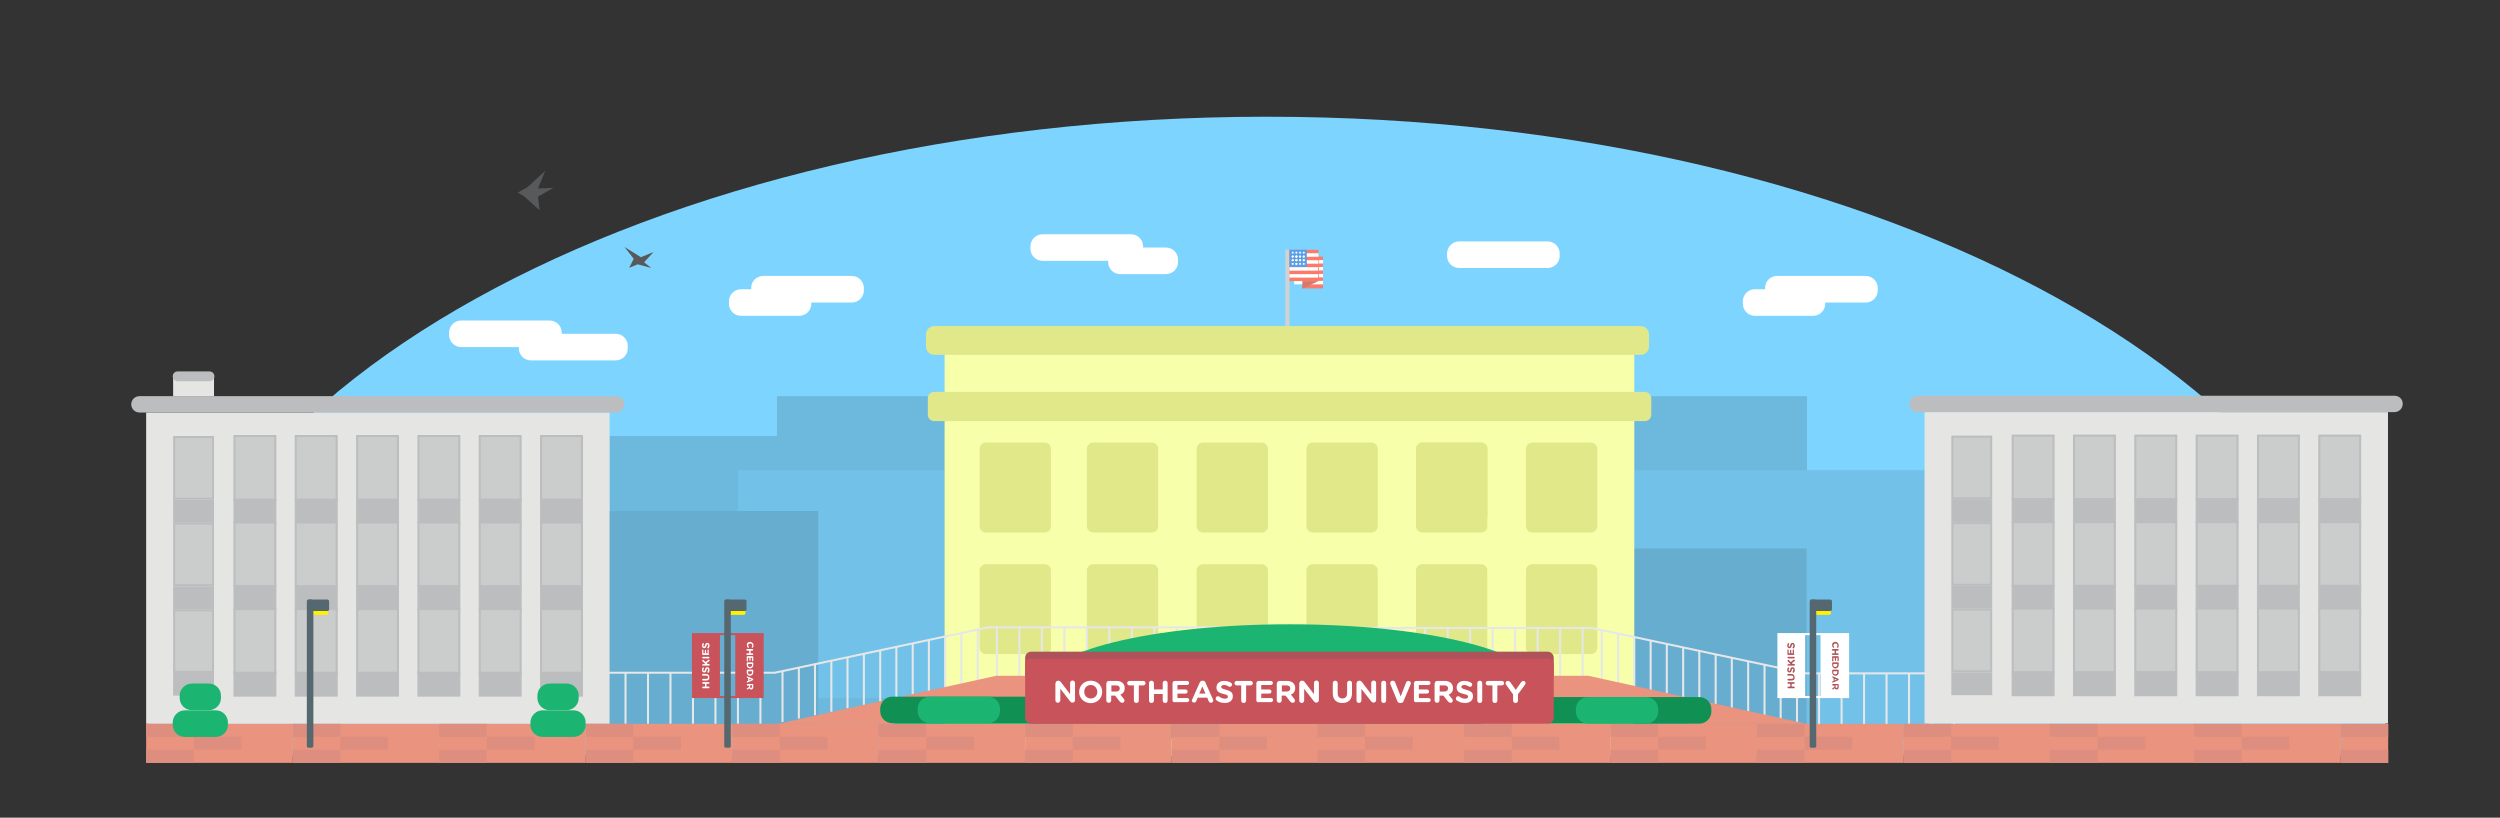 <?xml version="1.0" encoding="utf-8"?>
<!-- Generator: Adobe Illustrator 19.0.0, SVG Export Plug-In . SVG Version: 6.00 Build 0)  -->
<svg version="1.1" id="Layer_1" xmlns="http://www.w3.org/2000/svg" xmlns:xlink="http://www.w3.org/1999/xlink" x="0px" y="0px"
	 viewBox="0 0 1223 400" style="enable-background:new 0 0 1223 400;" xml:space="preserve">
<rect x="0" y="0" width="1223" height="400" fill="#333333" stroke="none"/>
<style type="text/css">
	.st0{fill:#7DD5FF;}
	.st1{fill:#6DB9DE;}
	.st2{fill:#72C1E8;}
	.st3{fill:#66ADCF;}
	.st4{fill:#F7FFAA;}
	.st5{fill:#E1E889;}
	.st6{fill:#FA7B6C;}
	.st7{fill:none;stroke:#E6E7E8;stroke-miterlimit:10;}
	.st8{fill:none;stroke:#E6E7E8;stroke-linecap:round;stroke-linejoin:round;stroke-miterlimit:10;}
	.st9{fill:none;stroke:#BBBDBF;stroke-miterlimit:10;}
	.st10{fill:#E5E5E4;}
	.st11{fill:#CBCCCC;}
	.st12{fill:#BBBDBF;}
	.st13{fill:#CBCCCC;stroke:#BBBDBF;stroke-miterlimit:10;}
	.st14{fill:#BBBDBF;stroke:#BBBDBF;stroke-miterlimit:10;}
	.st15{fill:#EA937E;}
	.st16{fill:#DE8E7E;}
	.st17{fill:#1BB471;}
	.st18{fill:#AF535B;}
	.st19{fill:#34B880;}
	.st20{fill:#FFFFFF;}
	.st21{fill:#D07B6C;}
	.st22{fill:#109053;}
	.st23{fill:#C9535B;}
	.st24{fill:none;stroke:#D0D2D3;stroke-width:2;stroke-miterlimit:10;}
	.st25{fill:#5B9FE6;}
	.st26{fill:#58595B;}
	.st27{fill:#FFF100;}
	.st28{fill:#556870;}
</style>
<path id="XMLID_302_" class="st0" d="M1166.8,369.5c0.2-3,0.2-5.9,0.2-8.9C1167,193,922,57.1,619.8,57.1S72.7,193,72.7,360.6
	c0,3,0.1,5.9,0.2,8.9H1166.8z"/>
<rect id="XMLID_294_" x="298.2" y="213.3" class="st1" width="164" height="147.1"/>
<rect id="XMLID_307_" x="380.1" y="193.8" class="st1" width="89.5" height="158.5"/>
<rect id="XMLID_372_" x="794.5" y="193.8" class="st1" width="89.5" height="158.5"/>
<rect id="XMLID_308_" x="361" y="230" class="st2" width="120.7" height="111.5"/>
<rect id="XMLID_306_" x="286.7" y="250" class="st3" width="113.6" height="110.4"/>
<rect id="XMLID_371_" x="794.9" y="230" class="st2" width="148.3" height="132.5"/>
<rect id="XMLID_370_" x="773.5" y="268.3" class="st3" width="110.3" height="92.1"/>
<path id="XMLID_202_" class="st4" d="M792.4,166.6H469.2c-3.9,0-7.1,3.2-7.1,7.1v189.2c0,3.9,3.2,7.1,7.1,7.1h323.2
	c3.9,0,7.1-3.2,7.1-7.1V173.7C799.5,169.8,796.3,166.6,792.4,166.6z"/>
<g id="XMLID_266_">
	<path id="XMLID_238_" class="st5" d="M511,320h-28.7c-1.7,0-3.1-1.4-3.1-3.1v-37.8c0-1.7,1.4-3.1,3.1-3.1H511
		c1.7,0,3.1,1.4,3.1,3.1v37.8C514.2,318.6,512.8,320,511,320z"/>
	<path id="XMLID_237_" class="st5" d="M563.5,320h-28.7c-1.7,0-3.1-1.4-3.1-3.1v-37.8c0-1.7,1.4-3.1,3.1-3.1h28.7
		c1.7,0,3.1,1.4,3.1,3.1v37.8C566.6,318.6,565.2,320,563.5,320z"/>
	<path id="XMLID_236_" class="st5" d="M617.2,320h-28.7c-1.7,0-3.1-1.4-3.1-3.1v-37.8c0-1.7,1.4-3.1,3.1-3.1h28.7
		c1.7,0,3.1,1.4,3.1,3.1v37.8C620.4,318.6,619,320,617.2,320z"/>
	<path id="XMLID_235_" class="st5" d="M670.9,320h-28.7c-1.7,0-3.1-1.4-3.1-3.1v-37.8c0-1.7,1.4-3.1,3.1-3.1h28.7
		c1.7,0,3.1,1.4,3.1,3.1v37.8C674,318.6,672.6,320,670.9,320z"/>
	<path id="XMLID_234_" class="st5" d="M724.5,320h-28.7c-1.7,0-3.1-1.4-3.1-3.1v-37.8c0-1.7,1.4-3.1,3.1-3.1h28.7
		c1.7,0,3.1,1.4,3.1,3.1v37.8C727.7,318.6,726.3,320,724.5,320z"/>
	<path id="XMLID_233_" class="st5" d="M778.3,320h-28.7c-1.7,0-3.1-1.4-3.1-3.1v-37.8c0-1.7,1.4-3.1,3.1-3.1h28.7
		c1.7,0,3.1,1.4,3.1,3.1v37.8C781.4,318.6,780,320,778.3,320z"/>
	<path id="XMLID_224_" class="st5" d="M804.6,191.7H457c-1.7,0-3.1,1.4-3.1,3.1v8.1c0,1.7,1.4,3.1,3.1,3.1h347.7
		c1.7,0,3.1-1.4,3.1-3.1v-8.1C807.7,193.1,806.3,191.7,804.6,191.7z"/>
	<path id="XMLID_225_" class="st5" d="M802.6,159.5H457.1c-2.3,0-4.1,1.9-4.1,4.1v5.9c0,2.3,1.9,4.1,4.1,4.1h345.5
		c2.3,0,4.1-1.9,4.1-4.1v-5.9C806.7,161.4,804.8,159.5,802.6,159.5z"/>
	<path id="XMLID_223_" class="st5" d="M511,260.5h-28.7c-1.7,0-3.1-1.4-3.1-3.1v-37.8c0-1.7,1.4-3.1,3.1-3.1H511
		c1.7,0,3.1,1.4,3.1,3.1v37.8C514.2,259.1,512.8,260.5,511,260.5z"/>
	<path id="XMLID_227_" class="st5" d="M563.5,260.5h-28.7c-1.7,0-3.1-1.4-3.1-3.1v-37.8c0-1.7,1.4-3.1,3.1-3.1h28.7
		c1.7,0,3.1,1.4,3.1,3.1v37.8C566.6,259.1,565.2,260.5,563.5,260.5z"/>
	<path id="XMLID_228_" class="st5" d="M617.2,260.5h-28.7c-1.7,0-3.1-1.4-3.1-3.1v-37.8c0-1.7,1.4-3.1,3.1-3.1h28.7
		c1.7,0,3.1,1.4,3.1,3.1v37.8C620.4,259.1,619,260.5,617.2,260.5z"/>
	<path id="XMLID_230_" class="st5" d="M670.9,260.5h-28.7c-1.7,0-3.1-1.4-3.1-3.1v-37.8c0-1.7,1.4-3.1,3.1-3.1h28.7
		c1.7,0,3.1,1.4,3.1,3.1v37.8C674,259.1,672.6,260.5,670.9,260.5z"/>
	<path id="XMLID_229_" class="st5" d="M724.6,255.6h-28.7c-1.7,0-3.1-1.4-3.1-3.1v-32.9c0-1.7,1.4-3.1,3.1-3.1h28.7
		c1.7,0,3.1,1.4,3.1,3.1v32.9C727.7,254.2,726.3,255.6,724.6,255.6z"/>
	<path id="XMLID_232_" class="st5" d="M724.5,260.5h-28.7c-1.7,0-3.1-1.4-3.1-3.1v-37.8c0-1.7,1.4-3.1,3.1-3.1h28.7
		c1.7,0,3.1,1.4,3.1,3.1v37.8C727.7,259.1,726.3,260.5,724.5,260.5z"/>
	<path id="XMLID_231_" class="st5" d="M778.3,260.5h-28.7c-1.7,0-3.1-1.4-3.1-3.1v-37.8c0-1.7,1.4-3.1,3.1-3.1h28.7
		c1.7,0,3.1,1.4,3.1,3.1v37.8C781.4,259.1,780,260.5,778.3,260.5z"/>
</g>
<rect id="XMLID_254_" x="637.1" y="125.5" class="st6" width="10.1" height="15.6"/>
<g id="XMLID_309_">
	<line id="XMLID_340_" class="st7" x1="955.9" y1="329.4" x2="955.9" y2="354.3"/>
	<line id="XMLID_339_" class="st7" x1="944.9" y1="329.4" x2="944.9" y2="354.3"/>
	<line id="XMLID_338_" class="st7" x1="933.9" y1="329.4" x2="933.9" y2="354.3"/>
	<line id="XMLID_337_" class="st7" x1="922.9" y1="329.4" x2="922.9" y2="354.3"/>
	<line id="XMLID_336_" class="st7" x1="911.9" y1="329.4" x2="911.9" y2="354.3"/>
	<line id="XMLID_335_" class="st7" x1="900.9" y1="329.4" x2="900.9" y2="354.3"/>
	<line id="XMLID_334_" class="st7" x1="889.9" y1="354.3" x2="889.9" y2="329.4"/>
	<polyline id="XMLID_333_" class="st8" points="778.6,307.2 882.9,329.4 882.9,329.4 1027.2,329.4 	"/>
	<line id="XMLID_332_" class="st7" x1="774.2" y1="306.9" x2="774.2" y2="331.9"/>
	<line id="XMLID_331_" class="st7" x1="763.2" y1="306.9" x2="763.2" y2="331.9"/>
	<line id="XMLID_330_" class="st7" x1="752.2" y1="306.9" x2="752.2" y2="331.9"/>
	<line id="XMLID_329_" class="st7" x1="741.2" y1="306.9" x2="741.2" y2="331.9"/>
	<line id="XMLID_328_" class="st7" x1="730.2" y1="306.9" x2="730.2" y2="331.9"/>
	<line id="XMLID_327_" class="st7" x1="719.2" y1="306.9" x2="719.2" y2="331.9"/>
	<line id="XMLID_326_" class="st7" x1="708.2" y1="306.9" x2="708.2" y2="331.9"/>
	<line id="XMLID_325_" class="st7" x1="697.2" y1="306.9" x2="697.2" y2="331.9"/>
	<line id="XMLID_324_" class="st7" x1="686.2" y1="306.9" x2="686.2" y2="331.9"/>
	<polyline id="XMLID_323_" class="st8" points="657.4,306.9 657.4,307.2 778.6,307.2 	"/>
	<line id="XMLID_322_" class="st7" x1="879.1" y1="328.6" x2="879.1" y2="353.5"/>
	<line id="XMLID_321_" class="st7" x1="871.1" y1="326.9" x2="871.1" y2="351.8"/>
	<line id="XMLID_320_" class="st7" x1="863.2" y1="325.2" x2="863.2" y2="350.1"/>
	<line id="XMLID_319_" class="st7" x1="855.2" y1="323.5" x2="855.2" y2="348.4"/>
	<line id="XMLID_318_" class="st7" x1="847.2" y1="321.8" x2="847.2" y2="346.8"/>
	<line id="XMLID_317_" class="st7" x1="839.3" y1="320.1" x2="839.3" y2="345.1"/>
	<line id="XMLID_316_" class="st7" x1="831.3" y1="318.4" x2="831.3" y2="343.4"/>
	<line id="XMLID_315_" class="st7" x1="823.4" y1="316.8" x2="823.4" y2="341.7"/>
	<line id="XMLID_314_" class="st7" x1="815.4" y1="315.1" x2="815.4" y2="340"/>
	<line id="XMLID_313_" class="st7" x1="807.5" y1="313.4" x2="807.5" y2="338.3"/>
	<line id="XMLID_312_" class="st7" x1="799.5" y1="311.7" x2="799.5" y2="336.6"/>
	<line id="XMLID_311_" class="st7" x1="791.6" y1="310" x2="791.6" y2="334.9"/>
	<line id="XMLID_310_" class="st7" x1="783.6" y1="333.2" x2="783.6" y2="308.3"/>
</g>
<line id="XMLID_114_" class="st9" x1="240" y1="329.1" x2="240" y2="354.1"/>
<line id="XMLID_118_" class="st9" x1="251" y1="329.1" x2="251" y2="354.1"/>
<line id="XMLID_119_" class="st9" x1="262" y1="329.1" x2="262" y2="354.1"/>
<line id="XMLID_123_" class="st9" x1="273" y1="329.1" x2="273" y2="354.1"/>
<line id="XMLID_121_" class="st9" x1="284" y1="329.1" x2="284" y2="354.1"/>
<g id="XMLID_298_">
	<line id="XMLID_129_" class="st7" x1="306" y1="329.1" x2="306" y2="354.1"/>
	<line id="XMLID_127_" class="st7" x1="317" y1="329.1" x2="317" y2="354.1"/>
	<line id="XMLID_125_" class="st7" x1="328" y1="329.1" x2="328" y2="354.1"/>
	<line id="XMLID_140_" class="st7" x1="339" y1="329.1" x2="339" y2="354.1"/>
	<line id="XMLID_138_" class="st7" x1="350" y1="329.1" x2="350" y2="354.1"/>
	<line id="XMLID_136_" class="st7" x1="361" y1="329.1" x2="361" y2="354.1"/>
	<line id="XMLID_134_" class="st7" x1="372" y1="354.1" x2="372" y2="329.1"/>
	<polyline id="XMLID_190_" class="st8" points="483.3,306.9 379,329.1 379,329.1 234.7,329.1 	"/>
	<line id="XMLID_201_" class="st7" x1="487.7" y1="306.6" x2="487.7" y2="331.6"/>
	<line id="XMLID_200_" class="st7" x1="498.7" y1="306.6" x2="498.7" y2="331.6"/>
	<line id="XMLID_199_" class="st7" x1="509.7" y1="306.6" x2="509.7" y2="331.6"/>
	<line id="XMLID_198_" class="st7" x1="520.7" y1="306.6" x2="520.7" y2="331.6"/>
	<line id="XMLID_197_" class="st7" x1="531.7" y1="306.6" x2="531.7" y2="331.6"/>
	<line id="XMLID_196_" class="st7" x1="542.7" y1="306.6" x2="542.7" y2="331.6"/>
	<line id="XMLID_205_" class="st7" x1="553.7" y1="306.6" x2="553.7" y2="331.6"/>
	<line id="XMLID_204_" class="st7" x1="564.7" y1="306.6" x2="564.7" y2="331.6"/>
	<line id="XMLID_203_" class="st7" x1="575.7" y1="306.6" x2="575.7" y2="331.6"/>
	<polyline id="XMLID_192_" class="st8" points="604.5,306.6 604.5,306.9 483.3,306.9 	"/>
	<line id="XMLID_189_" class="st7" x1="382.8" y1="328.3" x2="382.8" y2="353.2"/>
	<line id="XMLID_188_" class="st7" x1="390.8" y1="326.6" x2="390.8" y2="351.5"/>
	<line id="XMLID_187_" class="st7" x1="398.7" y1="324.9" x2="398.7" y2="349.9"/>
	<line id="XMLID_186_" class="st7" x1="406.7" y1="323.2" x2="406.7" y2="348.2"/>
	<line id="XMLID_185_" class="st7" x1="414.6" y1="321.5" x2="414.6" y2="346.5"/>
	<line id="XMLID_184_" class="st7" x1="422.6" y1="319.9" x2="422.6" y2="344.8"/>
	<line id="XMLID_183_" class="st7" x1="430.6" y1="318.2" x2="430.6" y2="343.1"/>
	<line id="XMLID_182_" class="st7" x1="438.5" y1="316.5" x2="438.5" y2="341.4"/>
	<line id="XMLID_181_" class="st7" x1="446.5" y1="314.8" x2="446.5" y2="339.7"/>
	<line id="XMLID_144_" class="st7" x1="454.4" y1="313.1" x2="454.4" y2="338"/>
	<line id="XMLID_141_" class="st7" x1="462.4" y1="311.4" x2="462.4" y2="336.3"/>
	<line id="XMLID_139_" class="st7" x1="470.3" y1="309.7" x2="470.3" y2="334.6"/>
	<line id="XMLID_137_" class="st7" x1="478.3" y1="333" x2="478.3" y2="308"/>
</g>
<line id="XMLID_131_" class="st9" x1="295" y1="329.1" x2="295" y2="354.1"/>
<rect id="XMLID_1_" x="71.5" y="201.8" class="st10" width="226.7" height="152.3"/>
<g id="XMLID_2_">
	<rect id="XMLID_60_" x="85.2" y="213.8" class="st11" width="19" height="30.2"/>
	<path id="XMLID_39_" class="st12" d="M103.7,214.3v29.2h-18v-29.2H103.7 M104.7,213.3h-20v31.2h20V213.3L104.7,213.3z"/>
</g>
<rect id="XMLID_26_" x="114.7" y="213.3" class="st13" width="20" height="31.2"/>
<rect id="XMLID_25_" x="144.7" y="213.3" class="st13" width="20" height="31.2"/>
<rect id="XMLID_28_" x="174.7" y="213.3" class="st13" width="20" height="31.2"/>
<rect id="XMLID_27_" x="204.7" y="213.3" class="st13" width="20" height="31.2"/>
<rect id="XMLID_30_" x="234.7" y="213.3" class="st13" width="20" height="31.2"/>
<rect id="XMLID_29_" x="264.7" y="213.3" class="st13" width="20" height="31.2"/>
<g id="XMLID_38_">
	<rect id="XMLID_75_" x="85.2" y="245" class="st12" width="19" height="10.2"/>
	<path id="XMLID_72_" class="st12" d="M103.7,245.5v9.2h-18v-9.2H103.7 M104.7,244.5h-20v11.2h20V244.5L104.7,244.5z"/>
</g>
<rect id="XMLID_37_" x="114.7" y="244.5" class="st14" width="20" height="11.2"/>
<rect id="XMLID_36_" x="144.7" y="244.5" class="st14" width="20" height="11.2"/>
<rect id="XMLID_34_" x="174.7" y="244.5" class="st14" width="20" height="11.2"/>
<rect id="XMLID_33_" x="204.7" y="244.5" class="st14" width="20" height="11.2"/>
<rect id="XMLID_32_" x="234.7" y="244.5" class="st14" width="20" height="11.2"/>
<rect id="XMLID_31_" x="264.7" y="244.5" class="st14" width="20" height="11.2"/>
<g id="XMLID_84_">
	<rect id="XMLID_89_" x="85.2" y="256.1" class="st11" width="19" height="30.2"/>
	<path id="XMLID_86_" class="st12" d="M103.7,256.6v29.2h-18v-29.2H103.7 M104.7,255.6h-20v31.2h20V255.6L104.7,255.6z"/>
</g>
<rect id="XMLID_83_" x="114.7" y="255.6" class="st13" width="20" height="31.2"/>
<rect id="XMLID_82_" x="144.7" y="255.6" class="st13" width="20" height="31.2"/>
<rect id="XMLID_81_" x="174.7" y="255.6" class="st13" width="20" height="31.2"/>
<rect id="XMLID_80_" x="204.7" y="255.6" class="st13" width="20" height="31.2"/>
<rect id="XMLID_79_" x="234.7" y="255.6" class="st13" width="20" height="31.2"/>
<rect id="XMLID_78_" x="264.7" y="255.6" class="st13" width="20" height="31.2"/>
<g id="XMLID_67_">
	<rect id="XMLID_77_" x="85.2" y="287.3" class="st12" width="19" height="10.2"/>
	<path id="XMLID_70_" class="st12" d="M103.7,287.8v9.2h-18v-9.2H103.7 M104.7,286.8h-20V298h20V286.8L104.7,286.8z"/>
</g>
<rect id="XMLID_66_" x="114.7" y="286.8" class="st14" width="20" height="11.2"/>
<rect id="XMLID_65_" x="144.7" y="286.8" class="st14" width="20" height="11.2"/>
<rect id="XMLID_64_" x="174.7" y="286.8" class="st14" width="20" height="11.2"/>
<rect id="XMLID_63_" x="204.7" y="286.8" class="st14" width="20" height="11.2"/>
<rect id="XMLID_62_" x="234.7" y="286.8" class="st14" width="20" height="11.2"/>
<rect id="XMLID_61_" x="264.7" y="286.8" class="st14" width="20" height="11.2"/>
<g id="XMLID_108_">
	<rect id="XMLID_113_" x="85.2" y="298.5" class="st11" width="19" height="30.2"/>
	<path id="XMLID_110_" class="st12" d="M103.7,299v29.2h-18V299H103.7 M104.7,298h-20v31.2h20V298L104.7,298z"/>
</g>
<rect id="XMLID_107_" x="114.7" y="298" class="st13" width="20" height="31.2"/>
<rect id="XMLID_106_" x="144.7" y="298" class="st13" width="20" height="31.2"/>
<rect id="XMLID_105_" x="174.7" y="298" class="st13" width="20" height="31.2"/>
<rect id="XMLID_104_" x="204.7" y="298" class="st13" width="20" height="31.2"/>
<rect id="XMLID_103_" x="234.7" y="298" class="st13" width="20" height="31.2"/>
<rect id="XMLID_102_" x="264.7" y="298" class="st13" width="20" height="31.2"/>
<g id="XMLID_348_">
	<rect id="XMLID_352_" x="931.2" y="354.1" class="st15" width="71.7" height="19.1"/>
	<rect id="XMLID_351_" x="931.2" y="354.1" class="st16" width="23.3" height="6.4"/>
	<rect id="XMLID_350_" x="954.5" y="360.4" class="st16" width="23.3" height="6.4"/>
	<rect id="XMLID_349_" x="931.2" y="366.8" class="st16" width="23.3" height="6.4"/>
</g>
<g id="XMLID_96_">
	<rect id="XMLID_101_" x="85.2" y="329.6" class="st12" width="19" height="10.2"/>
	<path id="XMLID_98_" class="st12" d="M103.7,330.1v9.2h-18v-9.2H103.7 M104.7,329.1h-20v11.2h20V329.1L104.7,329.1z"/>
</g>
<rect id="XMLID_95_" x="114.7" y="329.1" class="st14" width="20" height="11.2"/>
<rect id="XMLID_94_" x="144.7" y="329.1" class="st14" width="20" height="11.2"/>
<rect id="XMLID_93_" x="174.7" y="329.1" class="st14" width="20" height="11.2"/>
<rect id="XMLID_92_" x="204.7" y="329.1" class="st14" width="20" height="11.2"/>
<rect id="XMLID_91_" x="234.7" y="329.1" class="st14" width="20" height="11.2"/>
<rect id="XMLID_90_" x="264.7" y="329.1" class="st14" width="20" height="11.2"/>
<path id="XMLID_22_" class="st12" d="M301.5,193.8H68.2c-2.2,0-4,1.8-4,4v0c0,2.2,1.8,4,4,4h233.3c2.2,0,4-1.8,4-4v0
	C305.5,195.6,303.7,193.8,301.5,193.8z"/>
<g id="XMLID_133_">
	<rect id="XMLID_116_" x="71.5" y="354.1" class="st15" width="71.7" height="19.1"/>
	<rect id="XMLID_142_" x="71.5" y="354.1" class="st16" width="23.3" height="6.4"/>
	<rect id="XMLID_143_" x="94.8" y="360.4" class="st16" width="23.3" height="6.4"/>
	<rect id="XMLID_145_" x="71.5" y="366.8" class="st16" width="23.3" height="6.4"/>
</g>
<g id="XMLID_146_">
	<rect id="XMLID_150_" x="143.2" y="354.1" class="st15" width="71.7" height="19.1"/>
	<rect id="XMLID_149_" x="143.2" y="354.1" class="st16" width="23.3" height="6.4"/>
	<rect id="XMLID_148_" x="166.5" y="360.4" class="st16" width="23.3" height="6.4"/>
	<rect id="XMLID_147_" x="143.2" y="366.8" class="st16" width="23.3" height="6.4"/>
</g>
<g id="XMLID_156_">
	<rect id="XMLID_160_" x="214.8" y="354.1" class="st15" width="71.7" height="19.1"/>
	<rect id="XMLID_159_" x="214.8" y="354.1" class="st16" width="23.3" height="6.4"/>
	<rect id="XMLID_158_" x="238.2" y="360.4" class="st16" width="23.3" height="6.4"/>
	<rect id="XMLID_157_" x="214.8" y="366.8" class="st16" width="23.3" height="6.4"/>
</g>
<g id="XMLID_151_">
	<rect id="XMLID_155_" x="286.5" y="354.1" class="st15" width="71.7" height="19.1"/>
	<rect id="XMLID_154_" x="286.5" y="354.1" class="st16" width="23.3" height="6.4"/>
	<rect id="XMLID_153_" x="309.8" y="360.4" class="st16" width="23.3" height="6.4"/>
	<rect id="XMLID_152_" x="286.5" y="366.8" class="st16" width="23.3" height="6.4"/>
</g>
<g id="XMLID_176_">
	<rect id="XMLID_180_" x="358.2" y="354.1" class="st15" width="71.7" height="19.1"/>
	<rect id="XMLID_179_" x="358.2" y="354.1" class="st16" width="23.3" height="6.4"/>
	<rect id="XMLID_178_" x="381.5" y="360.4" class="st16" width="23.3" height="6.4"/>
	<rect id="XMLID_177_" x="358.2" y="366.8" class="st16" width="23.3" height="6.4"/>
</g>
<ellipse id="XMLID_195_" class="st17" cx="630.8" cy="335.2" rx="121.2" ry="29.8"/>
<g id="XMLID_171_">
	<rect id="XMLID_175_" x="429.8" y="354.1" class="st15" width="71.7" height="19.1"/>
	<rect id="XMLID_174_" x="429.8" y="354.1" class="st16" width="23.3" height="6.4"/>
	<rect id="XMLID_173_" x="453.2" y="360.4" class="st16" width="23.3" height="6.4"/>
	<rect id="XMLID_172_" x="429.8" y="366.8" class="st16" width="23.3" height="6.4"/>
</g>
<g id="XMLID_166_">
	<rect id="XMLID_170_" x="501.5" y="354.1" class="st15" width="71.7" height="19.1"/>
	<rect id="XMLID_169_" x="501.5" y="354.1" class="st16" width="23.3" height="6.4"/>
	<rect id="XMLID_168_" x="524.8" y="360.4" class="st16" width="23.3" height="6.4"/>
	<rect id="XMLID_167_" x="501.5" y="366.8" class="st16" width="23.3" height="6.4"/>
</g>
<g id="XMLID_161_">
	<rect id="XMLID_165_" x="573.2" y="354.1" class="st15" width="71.7" height="19.1"/>
	<rect id="XMLID_164_" x="573.2" y="354.1" class="st16" width="23.3" height="6.4"/>
	<rect id="XMLID_163_" x="596.5" y="360.4" class="st16" width="23.3" height="6.4"/>
	<rect id="XMLID_162_" x="573.2" y="366.8" class="st16" width="23.3" height="6.4"/>
</g>
<g id="XMLID_216_">
	<rect id="XMLID_220_" x="644.5" y="354.1" class="st15" width="71.7" height="19.1"/>
	<rect id="XMLID_219_" x="644.5" y="354.1" class="st16" width="23.3" height="6.4"/>
	<rect id="XMLID_218_" x="667.8" y="360.4" class="st16" width="23.3" height="6.4"/>
	<rect id="XMLID_217_" x="644.5" y="366.8" class="st16" width="23.3" height="6.4"/>
</g>
<g id="XMLID_211_">
	<rect id="XMLID_215_" x="716.2" y="354.1" class="st15" width="71.7" height="19.1"/>
	<rect id="XMLID_214_" x="716.2" y="354.1" class="st16" width="23.3" height="6.4"/>
	<rect id="XMLID_213_" x="739.5" y="360.4" class="st16" width="23.3" height="6.4"/>
	<rect id="XMLID_212_" x="716.2" y="366.8" class="st16" width="23.3" height="6.4"/>
</g>
<g id="XMLID_206_">
	<rect id="XMLID_210_" x="787.8" y="354.1" class="st15" width="71.7" height="19.1"/>
	<rect id="XMLID_209_" x="787.8" y="354.1" class="st16" width="23.3" height="6.4"/>
	<rect id="XMLID_208_" x="811.2" y="360.4" class="st16" width="23.3" height="6.4"/>
	<rect id="XMLID_207_" x="787.8" y="366.8" class="st16" width="23.3" height="6.4"/>
</g>
<g id="XMLID_353_">
	<rect id="XMLID_357_" x="859.5" y="354.1" class="st15" width="71.7" height="19.1"/>
	<rect id="XMLID_356_" x="859.5" y="354.1" class="st16" width="23.3" height="6.4"/>
	<rect id="XMLID_355_" x="882.8" y="360.4" class="st16" width="23.3" height="6.4"/>
	<rect id="XMLID_354_" x="859.5" y="366.8" class="st16" width="23.3" height="6.4"/>
</g>
<g id="XMLID_343_">
	<rect id="XMLID_347_" x="1002.8" y="354.1" class="st15" width="71.7" height="19.1"/>
	<rect id="XMLID_346_" x="1002.8" y="354.1" class="st16" width="23.3" height="6.4"/>
	<rect id="XMLID_345_" x="1026.2" y="360.4" class="st16" width="23.3" height="6.4"/>
	<rect id="XMLID_344_" x="1002.8" y="366.8" class="st16" width="23.3" height="6.4"/>
</g>
<g id="XMLID_413_">
	<rect id="XMLID_426_" x="1073.3" y="354.1" class="st15" width="71.7" height="19.1"/>
	<rect id="XMLID_420_" x="1073.3" y="354.1" class="st16" width="23.3" height="6.4"/>
	<rect id="XMLID_416_" x="1096.6" y="360.4" class="st16" width="23.3" height="6.4"/>
	<rect id="XMLID_415_" x="1073.3" y="366.8" class="st16" width="23.3" height="6.4"/>
</g>
<rect id="XMLID_383_" x="1145" y="354.1" class="st15" width="23.3" height="19.1"/>
<rect id="XMLID_382_" x="1145" y="354.1" class="st16" width="23.3" height="6.4"/>
<rect id="XMLID_380_" x="1145" y="366.8" class="st16" width="23.3" height="6.4"/>
<path id="XMLID_194_" class="st18" d="M757.1,318.8H504.5c-1.7,0-3,1.3-3,3v25.9c0,1.7,1.3,3,3,3h252.6c1.7,0,3-1.3,3-3v-25.9
	C760.1,320.2,758.8,318.8,757.1,318.8z"/>
<polygon id="XMLID_132_" class="st19" points="436.5,354.1 487.8,354.1 547,354.1 547,334.6 483.3,338 "/>
<rect id="XMLID_264_" x="645.3" y="130.6" class="st20" width="1.9" height="1.7"/>
<rect id="XMLID_263_" x="645.3" y="127.2" class="st20" width="1.9" height="1.7"/>
<rect id="XMLID_262_" x="633.1" y="137.4" class="st20" width="14.1" height="1.7"/>
<rect id="XMLID_261_" x="645.3" y="134" class="st20" width="1.9" height="1.7"/>
<polygon id="XMLID_255_" class="st21" points="637.1,141.2 645,137.5 637.1,137.5 "/>
<polygon id="XMLID_115_" class="st15" points="380.5,354.1 487.3,330.6 547,330.6 547,343.1 487.8,343.1 436.5,354.1 "/>
<polygon id="XMLID_342_" class="st15" points="883.8,354.1 777,330.6 717.3,330.6 717.3,343.1 776.5,343.1 827.8,354.1 "/>
<path id="XMLID_222_" class="st22" d="M758.5,341h72.8c3.3,0,5.9,2.7,5.9,5.9v1.2c0,3.3-2.7,5.9-5.9,5.9h-72.8
	c-3.3,0-5.9-2.7-5.9-5.9v-1.2C752.6,343.7,755.2,341,758.5,341z"/>
<path id="XMLID_191_" class="st22" d="M436.5,340.8h72.8c3.3,0,5.9,2.7,5.9,5.9v1.2c0,3.3-2.7,5.9-5.9,5.9h-72.8
	c-3.3,0-5.9-2.7-5.9-5.9v-1.2C430.6,343.5,433.2,340.8,436.5,340.8z"/>
<path id="XMLID_122_" class="st23" d="M757.1,322.2H504.5c-1.7,0-3,1.3-3,3v25.9c0,1.7,1.3,3,3,3h252.6c1.7,0,3-1.3,3-3v-25.9
	C760.1,323.5,758.8,322.2,757.1,322.2z"/>
<rect id="XMLID_252_" x="629.8" y="122.2" class="st6" width="15.2" height="15.3"/>
<line id="XMLID_226_" class="st24" x1="629.8" y1="159.5" x2="629.8" y2="122.1"/>
<g id="XMLID_3_">
	<path id="XMLID_4_" class="st20" d="M516.4,334.2c0-0.7,0.5-1.2,1.2-1.2h0.2c0.6,0,0.9,0.3,1.2,0.7l4.5,5.9v-5.5
		c0-0.6,0.5-1.2,1.2-1.2c0.6,0,1.2,0.5,1.2,1.2v8.4c0,0.7-0.5,1.2-1.2,1.2h-0.1c-0.6,0-0.9-0.3-1.2-0.7l-4.7-6.1v5.7
		c0,0.6-0.5,1.2-1.2,1.2c-0.6,0-1.2-0.5-1.2-1.2V334.2z"/>
	<path id="XMLID_239_" class="st20" d="M527.9,338.5L527.9,338.5c0-3,2.4-5.5,5.7-5.5c3.3,0,5.6,2.4,5.6,5.5v0c0,3-2.4,5.5-5.7,5.5
		C530.3,343.9,527.9,341.5,527.9,338.5z M536.8,338.5L536.8,338.5c0-1.8-1.3-3.4-3.2-3.4s-3.2,1.5-3.2,3.3v0c0,1.8,1.3,3.3,3.2,3.3
		S536.8,340.3,536.8,338.5z"/>
	<path id="XMLID_242_" class="st20" d="M541.3,334.3c0-0.7,0.5-1.2,1.2-1.2h3.7c1.3,0,2.4,0.4,3.1,1.1c0.6,0.6,0.9,1.4,0.9,2.4v0
		c0,1.7-0.8,2.7-2.1,3.2l1.6,2c0.2,0.3,0.4,0.5,0.4,0.9c0,0.7-0.5,1.1-1.1,1.1c-0.5,0-0.9-0.3-1.2-0.6l-2.3-2.9h-1.9v2.3
		c0,0.7-0.5,1.2-1.2,1.2s-1.2-0.5-1.2-1.2V334.3z M546,338.3c1.1,0,1.8-0.6,1.8-1.5v0c0-1-0.7-1.5-1.8-1.5h-2.3v3H546z"/>
	<path id="XMLID_245_" class="st20" d="M554.7,335.3h-2.2c-0.6,0-1.1-0.5-1.1-1.1s0.5-1.1,1.1-1.1h6.8c0.6,0,1.1,0.5,1.1,1.1
		s-0.5,1.1-1.1,1.1h-2.2v7.4c0,0.7-0.5,1.2-1.2,1.2s-1.2-0.5-1.2-1.2V335.3z"/>
	<path id="XMLID_247_" class="st20" d="M562.1,334.2c0-0.7,0.5-1.2,1.2-1.2s1.2,0.5,1.2,1.2v3.1h4.3v-3.1c0-0.7,0.5-1.2,1.2-1.2
		s1.2,0.5,1.2,1.2v8.5c0,0.7-0.5,1.2-1.2,1.2s-1.2-0.5-1.2-1.2v-3.2h-4.3v3.2c0,0.7-0.5,1.2-1.2,1.2s-1.2-0.5-1.2-1.2V334.2z"/>
	<path id="XMLID_249_" class="st20" d="M573.6,342.6v-8.3c0-0.7,0.5-1.2,1.2-1.2h5.9c0.6,0,1,0.5,1,1c0,0.6-0.5,1-1,1h-4.7v2.2h4
		c0.6,0,1,0.5,1,1c0,0.6-0.5,1-1,1h-4v2.2h4.8c0.6,0,1,0.5,1,1s-0.5,1-1,1h-6C574.1,343.7,573.6,343.2,573.6,342.6z"/>
	<path id="XMLID_251_" class="st20" d="M583.2,342.2l3.7-8.3c0.3-0.6,0.7-0.9,1.4-0.9h0.1c0.6,0,1.1,0.3,1.3,0.9l3.7,8.3
		c0.1,0.2,0.1,0.3,0.1,0.5c0,0.6-0.5,1.1-1.1,1.1c-0.5,0-0.9-0.3-1.1-0.8l-0.7-1.7h-4.7l-0.7,1.7c-0.2,0.5-0.6,0.7-1.1,0.7
		c-0.6,0-1.1-0.5-1.1-1.1C583,342.6,583.1,342.4,583.2,342.2z M589.7,339.3l-1.5-3.5l-1.5,3.5H589.7z"/>
	<path id="XMLID_381_" class="st20" d="M595.1,342.6c-0.3-0.2-0.4-0.5-0.4-0.9c0-0.6,0.5-1.1,1.1-1.1c0.3,0,0.5,0.1,0.7,0.2
		c0.8,0.6,1.7,1,2.7,1c1,0,1.5-0.4,1.5-1v0c0-0.6-0.4-0.9-2.1-1.3c-2.1-0.5-3.5-1.1-3.5-3.2v0c0-1.9,1.5-3.2,3.7-3.2
		c1.3,0,2.4,0.3,3.4,0.9c0.3,0.2,0.5,0.5,0.5,0.9c0,0.6-0.5,1.1-1.1,1.1c-0.2,0-0.4-0.1-0.6-0.2c-0.8-0.5-1.5-0.7-2.2-0.7
		c-0.9,0-1.4,0.4-1.4,0.9v0c0,0.7,0.5,0.9,2.3,1.4c2.2,0.6,3.4,1.3,3.4,3.2v0c0,2.1-1.6,3.3-3.9,3.3
		C597.7,343.9,596.3,343.5,595.1,342.6z"/>
	<path id="XMLID_389_" class="st20" d="M607.2,335.3H605c-0.6,0-1.1-0.5-1.1-1.1s0.5-1.1,1.1-1.1h6.8c0.6,0,1.1,0.5,1.1,1.1
		s-0.5,1.1-1.1,1.1h-2.2v7.4c0,0.7-0.5,1.2-1.2,1.2s-1.2-0.5-1.2-1.2V335.3z"/>
	<path id="XMLID_391_" class="st20" d="M614.6,342.6v-8.3c0-0.7,0.5-1.2,1.2-1.2h5.9c0.6,0,1,0.5,1,1c0,0.6-0.5,1-1,1h-4.7v2.2h4
		c0.6,0,1,0.5,1,1c0,0.6-0.5,1-1,1h-4v2.2h4.8c0.6,0,1,0.5,1,1s-0.5,1-1,1h-6C615.1,343.7,614.6,343.2,614.6,342.6z"/>
	<path id="XMLID_592_" class="st20" d="M624.7,334.3c0-0.7,0.5-1.2,1.2-1.2h3.7c1.3,0,2.4,0.4,3.1,1.1c0.6,0.6,0.9,1.4,0.9,2.4v0
		c0,1.7-0.8,2.7-2.1,3.2l1.6,2c0.2,0.3,0.4,0.5,0.4,0.9c0,0.7-0.5,1.1-1.1,1.1c-0.5,0-0.9-0.3-1.2-0.6l-2.3-2.9h-1.9v2.3
		c0,0.7-0.5,1.2-1.2,1.2s-1.2-0.5-1.2-1.2V334.3z M629.4,338.3c1.1,0,1.8-0.6,1.8-1.5v0c0-1-0.7-1.5-1.8-1.5h-2.3v3H629.4z"/>
	<path id="XMLID_595_" class="st20" d="M635.7,334.2c0-0.7,0.5-1.2,1.2-1.2h0.2c0.6,0,0.9,0.3,1.2,0.7l4.5,5.9v-5.5
		c0-0.6,0.5-1.2,1.2-1.2c0.6,0,1.2,0.5,1.2,1.2v8.4c0,0.7-0.5,1.2-1.2,1.2h-0.1c-0.6,0-0.9-0.3-1.2-0.7L638,337v5.7
		c0,0.6-0.5,1.2-1.2,1.2c-0.6,0-1.2-0.5-1.2-1.2V334.2z"/>
	<path id="XMLID_597_" class="st20" d="M652,339.2v-5c0-0.7,0.5-1.2,1.2-1.2c0.7,0,1.2,0.5,1.2,1.2v4.9c0,1.7,0.9,2.6,2.3,2.6
		c1.4,0,2.3-0.9,2.3-2.5v-5c0-0.7,0.5-1.2,1.2-1.2c0.7,0,1.2,0.5,1.2,1.2v4.9c0,3.2-1.8,4.8-4.7,4.8S652,342.3,652,339.2z"/>
	<path id="XMLID_600_" class="st20" d="M663.7,334.2c0-0.7,0.5-1.2,1.2-1.2h0.2c0.6,0,0.9,0.3,1.2,0.7l4.5,5.9v-5.5
		c0-0.6,0.5-1.2,1.2-1.2c0.6,0,1.2,0.5,1.2,1.2v8.4c0,0.7-0.5,1.2-1.2,1.2h-0.1c-0.6,0-0.9-0.3-1.2-0.7L666,337v5.7
		c0,0.6-0.5,1.2-1.2,1.2c-0.6,0-1.2-0.5-1.2-1.2V334.2z"/>
	<path id="XMLID_602_" class="st20" d="M675.7,334.2c0-0.7,0.5-1.2,1.2-1.2c0.7,0,1.2,0.5,1.2,1.2v8.5c0,0.7-0.5,1.2-1.2,1.2
		c-0.7,0-1.2-0.5-1.2-1.2V334.2z"/>
	<path id="XMLID_604_" class="st20" d="M683.6,343l-3.4-8.2c-0.1-0.2-0.1-0.4-0.1-0.6c0-0.7,0.5-1.2,1.2-1.2c0.6,0,1,0.3,1.2,0.8
		l2.7,6.9l2.7-6.9c0.2-0.4,0.6-0.7,1.1-0.7c0.6,0,1.2,0.5,1.2,1.1c0,0.2-0.1,0.4-0.1,0.5l-3.5,8.3c-0.2,0.6-0.7,0.9-1.3,0.9h-0.2
		C684.2,343.9,683.8,343.6,683.6,343z"/>
	<path id="XMLID_606_" class="st20" d="M691.7,342.6v-8.3c0-0.7,0.5-1.2,1.2-1.2h5.9c0.6,0,1,0.5,1,1c0,0.6-0.5,1-1,1h-4.7v2.2h4
		c0.6,0,1,0.5,1,1c0,0.6-0.5,1-1,1h-4v2.2h4.8c0.6,0,1,0.5,1,1s-0.5,1-1,1h-6C692.3,343.7,691.7,343.2,691.7,342.6z"/>
	<path id="XMLID_608_" class="st20" d="M701.9,334.3c0-0.7,0.5-1.2,1.2-1.2h3.7c1.3,0,2.4,0.4,3.1,1.1c0.6,0.6,0.9,1.4,0.9,2.4v0
		c0,1.7-0.8,2.7-2.1,3.2l1.6,2c0.2,0.3,0.4,0.5,0.4,0.9c0,0.7-0.5,1.1-1.1,1.1c-0.5,0-0.9-0.3-1.2-0.6l-2.3-2.9h-1.9v2.3
		c0,0.7-0.5,1.2-1.2,1.2s-1.2-0.5-1.2-1.2V334.3z M706.6,338.3c1.1,0,1.8-0.6,1.8-1.5v0c0-1-0.7-1.5-1.8-1.5h-2.3v3H706.6z"/>
	<path id="XMLID_611_" class="st20" d="M712.6,342.6c-0.3-0.2-0.4-0.5-0.4-0.9c0-0.6,0.5-1.1,1.1-1.1c0.3,0,0.5,0.1,0.7,0.2
		c0.8,0.6,1.7,1,2.7,1c1,0,1.5-0.4,1.5-1v0c0-0.6-0.4-0.9-2.1-1.3c-2.1-0.5-3.5-1.1-3.5-3.2v0c0-1.9,1.5-3.2,3.7-3.2
		c1.3,0,2.4,0.3,3.4,0.9c0.3,0.2,0.5,0.5,0.5,0.9c0,0.6-0.5,1.1-1.1,1.1c-0.2,0-0.4-0.1-0.6-0.2c-0.8-0.5-1.5-0.7-2.2-0.7
		c-0.9,0-1.4,0.4-1.4,0.9v0c0,0.7,0.5,0.9,2.3,1.4c2.2,0.6,3.4,1.3,3.4,3.2v0c0,2.1-1.6,3.3-3.9,3.3
		C715.2,343.9,713.8,343.5,712.6,342.6z"/>
	<path id="XMLID_613_" class="st20" d="M722.7,334.2c0-0.7,0.5-1.2,1.2-1.2c0.7,0,1.2,0.5,1.2,1.2v8.5c0,0.7-0.5,1.2-1.2,1.2
		c-0.7,0-1.2-0.5-1.2-1.2V334.2z"/>
	<path id="XMLID_615_" class="st20" d="M730.1,335.3h-2.2c-0.6,0-1.1-0.5-1.1-1.1s0.5-1.1,1.1-1.1h6.8c0.6,0,1.1,0.5,1.1,1.1
		s-0.5,1.1-1.1,1.1h-2.2v7.4c0,0.7-0.5,1.2-1.2,1.2s-1.2-0.5-1.2-1.2V335.3z"/>
	<path id="XMLID_617_" class="st20" d="M740.2,339.7l-3.4-4.7c-0.2-0.2-0.3-0.5-0.3-0.8c0-0.6,0.5-1.1,1.2-1.1
		c0.5,0,0.9,0.3,1.2,0.7l2.6,3.7l2.6-3.7c0.3-0.4,0.6-0.7,1.1-0.7c0.7,0,1.1,0.5,1.1,1.1c0,0.3-0.2,0.6-0.3,0.8l-3.4,4.6v3.1
		c0,0.7-0.5,1.2-1.2,1.2c-0.7,0-1.2-0.5-1.2-1.2V339.7z"/>
</g>
<path id="XMLID_193_" class="st17" d="M454.8,340.8h28.5c3.3,0,5.9,2.7,5.9,5.9v1.2c0,3.3-2.7,5.9-5.9,5.9h-28.5
	c-3.3,0-5.9-2.7-5.9-5.9v-1.2C448.9,343.5,451.5,340.8,454.8,340.8z"/>
<g id="XMLID_117_">
	<path id="XMLID_120_" class="st17" d="M90.4,347.5h15.2c3.3,0,5.9,2.7,5.9,5.9v1.2c0,3.3-2.7,5.9-5.9,5.9H90.4
		c-3.3,0-5.9-2.7-5.9-5.9v-1.2C84.5,350.2,87.2,347.5,90.4,347.5z"/>
	<path id="XMLID_124_" class="st17" d="M93.8,334.4h8.4c3.3,0,5.9,2.7,5.9,5.9v1.2c0,3.3-2.7,5.9-5.9,5.9h-8.4
		c-3.3,0-5.9-2.7-5.9-5.9v-1.2C87.9,337.1,90.6,334.4,93.8,334.4z"/>
</g>
<g id="XMLID_128_">
	<path id="XMLID_265_" class="st17" d="M265.4,347.5h15.2c3.3,0,5.9,2.7,5.9,5.9v1.2c0,3.3-2.7,5.9-5.9,5.9h-15.2
		c-3.3,0-5.9-2.7-5.9-5.9v-1.2C259.5,350.2,262.2,347.5,265.4,347.5z"/>
	<path id="XMLID_130_" class="st17" d="M268.8,334.4h8.4c3.3,0,5.9,2.7,5.9,5.9v1.2c0,3.3-2.7,5.9-5.9,5.9h-8.4
		c-3.3,0-5.9-2.7-5.9-5.9v-1.2C262.9,337.1,265.5,334.4,268.8,334.4z"/>
</g>
<path id="XMLID_300_" class="st20" d="M362.5,141.5H391c3.3,0,5.9,2.7,5.9,5.9v1.2c0,3.3-2.7,5.9-5.9,5.9h-28.5
	c-3.3,0-5.9-2.7-5.9-5.9v-1.2C356.6,144.1,359.3,141.5,362.5,141.5z"/>
<path id="XMLID_301_" class="st20" d="M373.4,135h43.3c3.3,0,5.9,2.7,5.9,5.9v1.2c0,3.3-2.7,5.9-5.9,5.9h-43.3
	c-3.3,0-5.9-2.7-5.9-5.9v-1.2C367.4,137.6,370.1,135,373.4,135z"/>
<path id="XMLID_296_" class="st20" d="M858.5,141.5H887c3.3,0,5.9,2.7,5.9,5.9v1.2c0,3.3-2.7,5.9-5.9,5.9h-28.5
	c-3.3,0-5.9-2.7-5.9-5.9v-1.2C852.6,144.1,855.3,141.5,858.5,141.5z"/>
<path id="XMLID_295_" class="st20" d="M869.4,135h43.3c3.3,0,5.9,2.7,5.9,5.9v1.2c0,3.3-2.7,5.9-5.9,5.9h-43.3
	c-3.3,0-5.9-2.7-5.9-5.9v-1.2C863.4,137.6,866.1,135,869.4,135z"/>
<path id="XMLID_297_" class="st20" d="M713.8,118.1h43.3c3.3,0,5.9,2.7,5.9,5.9v1.2c0,3.3-2.7,5.9-5.9,5.9h-43.3
	c-3.3,0-5.9-2.7-5.9-5.9V124C707.9,120.8,710.6,118.1,713.8,118.1z"/>
<path id="XMLID_305_" class="st20" d="M548,121.1h22.4c3.3,0,5.9,2.7,5.9,5.9v1.2c0,3.3-2.7,5.9-5.9,5.9H548c-3.3,0-5.9-2.7-5.9-5.9
	V127C542.1,123.8,544.8,121.1,548,121.1z"/>
<path id="XMLID_299_" class="st20" d="M510,114.6h43.3c3.3,0,5.9,2.7,5.9,5.9v1.2c0,3.3-2.7,5.9-5.9,5.9H510c-3.3,0-5.9-2.7-5.9-5.9
	v-1.2C504.1,117.3,506.8,114.6,510,114.6z"/>
<path id="XMLID_304_" class="st20" d="M259.7,163.3h41.5c3.3,0,5.9,2.7,5.9,5.9v1.2c0,3.3-2.7,5.9-5.9,5.9h-41.5
	c-3.3,0-5.9-2.7-5.9-5.9v-1.2C253.8,166,256.5,163.3,259.7,163.3z"/>
<path id="XMLID_303_" class="st20" d="M225.6,156.8h43.3c3.3,0,5.9,2.7,5.9,5.9v1.2c0,3.3-2.7,5.9-5.9,5.9h-43.3
	c-3.3,0-5.9-2.7-5.9-5.9v-1.2C219.7,159.5,222.3,156.8,225.6,156.8z"/>
<path id="XMLID_221_" class="st17" d="M776.8,341h28.5c3.3,0,5.9,2.7,5.9,5.9v1.2c0,3.3-2.7,5.9-5.9,5.9h-28.5
	c-3.3,0-5.9-2.7-5.9-5.9v-1.2C770.9,343.7,773.5,341,776.8,341z"/>
<rect id="XMLID_253_" x="630.8" y="122.2" class="st25" width="8.5" height="8.5"/>
<rect id="XMLID_259_" x="639.3" y="127.3" class="st20" width="5.7" height="1.7"/>
<rect id="XMLID_257_" x="639.3" y="123.9" class="st20" width="5.7" height="1.7"/>
<rect id="XMLID_260_" x="630.8" y="134.1" class="st20" width="14.1" height="1.7"/>
<rect id="XMLID_258_" x="630.8" y="130.7" class="st20" width="14.1" height="1.7"/>
<circle id="XMLID_256_" class="st20" cx="632.4" cy="123.6" r="0.5"/>
<circle id="XMLID_268_" class="st20" cx="634.2" cy="123.6" r="0.5"/>
<circle id="XMLID_267_" class="st20" cx="636" cy="123.6" r="0.5"/>
<circle id="XMLID_269_" class="st20" cx="637.8" cy="123.6" r="0.5"/>
<circle id="XMLID_274_" class="st20" cx="632.4" cy="125.5" r="0.5"/>
<circle id="XMLID_273_" class="st20" cx="634.2" cy="125.5" r="0.5"/>
<circle id="XMLID_272_" class="st20" cx="634.2" cy="125.5" r="0.5"/>
<circle id="XMLID_271_" class="st20" cx="636" cy="125.5" r="0.5"/>
<circle id="XMLID_270_" class="st20" cx="637.8" cy="125.5" r="0.5"/>
<circle id="XMLID_283_" class="st20" cx="632.4" cy="125.5" r="0.5"/>
<circle id="XMLID_282_" class="st20" cx="634.2" cy="125.5" r="0.5"/>
<circle id="XMLID_281_" class="st20" cx="636" cy="125.5" r="0.5"/>
<circle id="XMLID_280_" class="st20" cx="637.8" cy="125.5" r="0.5"/>
<circle id="XMLID_279_" class="st20" cx="632.4" cy="127.3" r="0.5"/>
<circle id="XMLID_278_" class="st20" cx="634.2" cy="127.3" r="0.5"/>
<circle id="XMLID_277_" class="st20" cx="634.2" cy="127.3" r="0.5"/>
<circle id="XMLID_276_" class="st20" cx="636" cy="127.3" r="0.5"/>
<circle id="XMLID_275_" class="st20" cx="637.8" cy="127.3" r="0.5"/>
<circle id="XMLID_292_" class="st20" cx="632.4" cy="127.3" r="0.5"/>
<circle id="XMLID_291_" class="st20" cx="634.2" cy="127.3" r="0.5"/>
<circle id="XMLID_290_" class="st20" cx="636" cy="127.3" r="0.5"/>
<circle id="XMLID_289_" class="st20" cx="637.8" cy="127.3" r="0.5"/>
<circle id="XMLID_288_" class="st20" cx="632.4" cy="129.1" r="0.5"/>
<circle id="XMLID_287_" class="st20" cx="634.2" cy="129.1" r="0.5"/>
<circle id="XMLID_286_" class="st20" cx="634.2" cy="129.1" r="0.5"/>
<circle id="XMLID_285_" class="st20" cx="636" cy="129.1" r="0.5"/>
<circle id="XMLID_284_" class="st20" cx="637.8" cy="129.1" r="0.5"/>
<polygon id="XMLID_126_" class="st26" points="310,126.6 305.5,120.8 313.5,125.8 319.7,123.3 315.1,128.3 318.6,131.1 312,129.3 
	307.8,131 "/>
<polygon id="XMLID_293_" class="st26" points="253.3,94.2 258,91.6 266.7,83.6 263.2,92.2 270.7,91.9 263.2,96.2 264,102.9 
	256.6,96.2 "/>
<g id="XMLID_358_">
	<path id="XMLID_360_" class="st27" d="M151.4,296.9v3.1c0,0.4,0.4,0.8,0.8,0.8h7.5c0.4,0,0.8-0.4,0.8-0.8v-3.1
		c0-0.4-0.4-0.8-0.8-0.8h-7.5C151.8,296.1,151.4,296.4,151.4,296.9z"/>
	<path id="XMLID_341_" class="st28" d="M152.5,293.3h-1.6c-0.4,0-0.8,0.4-0.8,0.8v70.9c0,0.4,0.4,0.8,0.8,0.8h1.6
		c0.4,0,0.8-0.4,0.8-0.8v-70.9C153.3,293.7,153,293.3,152.5,293.3z"/>
	<path id="XMLID_359_" class="st28" d="M150.4,294.1v4c0,0.4,0.4,0.8,0.8,0.8h9c0.4,0,0.8-0.4,0.8-0.8v-4c0-0.4-0.4-0.8-0.8-0.8h-9
		C150.8,293.3,150.4,293.6,150.4,294.1z"/>
</g>
<rect id="XMLID_361_" x="84.7" y="184.7" class="st10" width="20" height="9.1"/>
<g id="XMLID_373_">
	<line id="XMLID_565_" class="st9" x1="1110" y1="328.9" x2="1110" y2="353.8"/>
	<line id="XMLID_564_" class="st9" x1="1121" y1="328.9" x2="1121" y2="353.8"/>
	<line id="XMLID_563_" class="st9" x1="1132" y1="328.9" x2="1132" y2="353.8"/>
	<line id="XMLID_562_" class="st9" x1="1143" y1="328.9" x2="1143" y2="353.8"/>
	<line id="XMLID_561_" class="st9" x1="1154" y1="328.9" x2="1154" y2="353.8"/>
	<rect id="XMLID_528_" x="941.5" y="201.6" class="st10" width="226.7" height="152.3"/>
	<g id="XMLID_522_">
		<rect id="XMLID_527_" x="955.1" y="213.6" class="st11" width="19" height="30.2"/>
		<path id="XMLID_524_" class="st12" d="M973.6,214.1v29.2h-18v-29.2H973.6 M974.6,213.1h-20v31.2h20V213.1L974.6,213.1z"/>
	</g>
	<rect id="XMLID_521_" x="984.6" y="213.1" class="st13" width="20" height="31.2"/>
	<rect id="XMLID_520_" x="1014.6" y="213.1" class="st13" width="20" height="31.2"/>
	<rect id="XMLID_519_" x="1044.6" y="213.1" class="st13" width="20" height="31.2"/>
	<rect id="XMLID_518_" x="1074.6" y="213.1" class="st13" width="20" height="31.2"/>
	<rect id="XMLID_517_" x="1104.6" y="213.1" class="st13" width="20" height="31.2"/>
	<rect id="XMLID_516_" x="1134.6" y="213.1" class="st13" width="20" height="31.2"/>
	<g id="XMLID_510_">
		<rect id="XMLID_515_" x="955.1" y="244.7" class="st12" width="19" height="10.2"/>
		<path id="XMLID_512_" class="st12" d="M973.6,245.2v9.2h-18v-9.2H973.6 M974.6,244.2h-20v11.2h20V244.2L974.6,244.2z"/>
	</g>
	<rect id="XMLID_509_" x="984.6" y="244.2" class="st14" width="20" height="11.2"/>
	<rect id="XMLID_508_" x="1014.6" y="244.2" class="st14" width="20" height="11.2"/>
	<rect id="XMLID_507_" x="1044.6" y="244.2" class="st14" width="20" height="11.2"/>
	<rect id="XMLID_506_" x="1074.6" y="244.2" class="st14" width="20" height="11.2"/>
	<rect id="XMLID_505_" x="1104.6" y="244.2" class="st14" width="20" height="11.2"/>
	<rect id="XMLID_504_" x="1134.6" y="244.2" class="st14" width="20" height="11.2"/>
	<g id="XMLID_498_">
		<rect id="XMLID_503_" x="955.1" y="255.9" class="st11" width="19" height="30.2"/>
		<path id="XMLID_500_" class="st12" d="M973.6,256.4v29.2h-18v-29.2H973.6 M974.6,255.4h-20v31.2h20V255.4L974.6,255.4z"/>
	</g>
	<rect id="XMLID_497_" x="984.6" y="255.4" class="st13" width="20" height="31.2"/>
	<rect id="XMLID_496_" x="1014.6" y="255.4" class="st13" width="20" height="31.2"/>
	<rect id="XMLID_495_" x="1044.6" y="255.4" class="st13" width="20" height="31.2"/>
	<rect id="XMLID_494_" x="1074.6" y="255.4" class="st13" width="20" height="31.2"/>
	<rect id="XMLID_493_" x="1104.6" y="255.4" class="st13" width="20" height="31.2"/>
	<rect id="XMLID_492_" x="1134.6" y="255.4" class="st13" width="20" height="31.2"/>
	<g id="XMLID_486_">
		<rect id="XMLID_491_" x="955.1" y="287.1" class="st12" width="19" height="10.2"/>
		<path id="XMLID_488_" class="st12" d="M973.6,287.6v9.2h-18v-9.2H973.6 M974.6,286.6h-20v11.2h20V286.6L974.6,286.6z"/>
	</g>
	<rect id="XMLID_485_" x="984.6" y="286.6" class="st14" width="20" height="11.2"/>
	<rect id="XMLID_484_" x="1014.6" y="286.6" class="st14" width="20" height="11.2"/>
	<rect id="XMLID_483_" x="1044.6" y="286.6" class="st14" width="20" height="11.2"/>
	<rect id="XMLID_482_" x="1074.6" y="286.6" class="st14" width="20" height="11.2"/>
	<rect id="XMLID_481_" x="1104.6" y="286.6" class="st14" width="20" height="11.2"/>
	<rect id="XMLID_480_" x="1134.6" y="286.6" class="st14" width="20" height="11.2"/>
	<g id="XMLID_474_">
		<rect id="XMLID_479_" x="955.1" y="298.2" class="st11" width="19" height="30.2"/>
		<path id="XMLID_476_" class="st12" d="M973.6,298.7v29.2h-18v-29.2H973.6 M974.6,297.7h-20v31.2h20V297.7L974.6,297.7z"/>
	</g>
	<rect id="XMLID_473_" x="984.6" y="297.7" class="st13" width="20" height="31.2"/>
	<rect id="XMLID_472_" x="1014.6" y="297.7" class="st13" width="20" height="31.2"/>
	<rect id="XMLID_471_" x="1044.6" y="297.7" class="st13" width="20" height="31.2"/>
	<rect id="XMLID_470_" x="1074.6" y="297.7" class="st13" width="20" height="31.2"/>
	<rect id="XMLID_469_" x="1104.6" y="297.7" class="st13" width="20" height="31.2"/>
	<rect id="XMLID_468_" x="1134.6" y="297.7" class="st13" width="20" height="31.2"/>
	<g id="XMLID_462_">
		<rect id="XMLID_467_" x="955.1" y="329.4" class="st12" width="19" height="10.2"/>
		<path id="XMLID_464_" class="st12" d="M973.6,329.9v9.2h-18v-9.2H973.6 M974.6,328.9h-20v11.2h20V328.9L974.6,328.9z"/>
	</g>
	<rect id="XMLID_461_" x="984.6" y="328.9" class="st14" width="20" height="11.2"/>
	<rect id="XMLID_460_" x="1014.6" y="328.9" class="st14" width="20" height="11.2"/>
	<rect id="XMLID_459_" x="1044.6" y="328.9" class="st14" width="20" height="11.2"/>
	<rect id="XMLID_458_" x="1074.6" y="328.9" class="st14" width="20" height="11.2"/>
	<rect id="XMLID_457_" x="1104.6" y="328.9" class="st14" width="20" height="11.2"/>
	<rect id="XMLID_456_" x="1134.6" y="328.9" class="st14" width="20" height="11.2"/>
	<path id="XMLID_455_" class="st12" d="M1171.5,193.6H938.1c-2.2,0-4,1.8-4,4v0c0,2.2,1.8,4,4,4h233.3c2.2,0,4-1.8,4-4v0
		C1175.5,195.4,1173.7,193.6,1171.5,193.6z"/>
</g>
<path id="XMLID_374_" class="st12" d="M86.9,181.7h15.6c1.3,0,2.4,1.1,2.4,2.4l0,0c0,1.3-1.1,2.4-2.4,2.4H86.9
	c-1.3,0-2.4-1.1-2.4-2.4l0,0C84.5,182.7,85.6,181.7,86.9,181.7z"/>
<path id="XMLID_544_" class="st23" d="M373.4,309.7h-10.9h-2.8h-7.5h-3.4h-10.3v31.8h10.1v0h13.8v0h11.2V309.7z M359.7,310.7v29.8
	h-7.5v-29.8H359.7z"/>
<g id="XMLID_366_">
	<path id="XMLID_369_" class="st27" d="M355.6,296.9v3.1c0,0.4,0.4,0.8,0.8,0.8h7.5c0.4,0,0.8-0.4,0.8-0.8v-3.1
		c0-0.4-0.4-0.8-0.8-0.8h-7.5C356,296.1,355.6,296.4,355.6,296.9z"/>
	<path id="XMLID_368_" class="st28" d="M356.7,293.3h-1.6c-0.4,0-0.8,0.4-0.8,0.8v70.9c0,0.4,0.4,0.8,0.8,0.8h1.6
		c0.4,0,0.8-0.4,0.8-0.8v-70.9C357.5,293.7,357.2,293.3,356.7,293.3z"/>
	<path id="XMLID_367_" class="st28" d="M354.6,294.1v4c0,0.4,0.4,0.8,0.8,0.8h9c0.4,0,0.8-0.4,0.8-0.8v-4c0-0.4-0.4-0.8-0.8-0.8h-9
		C355,293.3,354.6,293.6,354.6,294.1z"/>
</g>
<g id="XMLID_385_">
	<path id="XMLID_432_" class="st20" d="M343.9,336.7c-0.2,0-0.4-0.2-0.4-0.4s0.2-0.4,0.4-0.4h1v-1.4h-1c-0.2,0-0.4-0.2-0.4-0.4
		s0.2-0.4,0.4-0.4h2.8c0.2,0,0.4,0.2,0.4,0.4s-0.2,0.4-0.4,0.4h-1.1v1.4h1.1c0.2,0,0.4,0.2,0.4,0.4s-0.2,0.4-0.4,0.4H343.9z"/>
	<path id="XMLID_434_" class="st20" d="M345.6,332.9h-1.7c-0.2,0-0.4-0.2-0.4-0.4s0.2-0.4,0.4-0.4h1.6c0.6,0,0.9-0.3,0.9-0.8
		c0-0.5-0.3-0.8-0.9-0.8h-1.7c-0.2,0-0.4-0.2-0.4-0.4s0.2-0.4,0.4-0.4h1.6c1.1,0,1.6,0.6,1.6,1.6
		C347.1,332.3,346.6,332.9,345.6,332.9z"/>
	<path id="XMLID_436_" class="st20" d="M346.7,329c-0.1,0.1-0.2,0.1-0.3,0.1c-0.2,0-0.4-0.2-0.4-0.4c0-0.1,0-0.2,0.1-0.2
		c0.2-0.3,0.3-0.6,0.3-0.9c0-0.3-0.1-0.5-0.3-0.5h0c-0.2,0-0.3,0.1-0.5,0.7c-0.2,0.7-0.4,1.2-1.1,1.2h0c-0.6,0-1.1-0.5-1.1-1.2
		c0-0.4,0.1-0.8,0.3-1.1c0-0.1,0.2-0.2,0.3-0.2c0.2,0,0.4,0.2,0.4,0.4c0,0.1,0,0.1-0.1,0.2c-0.2,0.3-0.2,0.5-0.2,0.7
		c0,0.3,0.1,0.5,0.3,0.5h0c0.2,0,0.3-0.2,0.5-0.8c0.2-0.7,0.4-1.1,1.1-1.1h0c0.7,0,1.1,0.5,1.1,1.3C347.1,328.2,347,328.6,346.7,329
		z"/>
	<path id="XMLID_439_" class="st20" d="M343.9,325.7c-0.2,0-0.4-0.2-0.4-0.4s0.2-0.4,0.4-0.4h1.2l-1.4-1.4c-0.1-0.1-0.2-0.2-0.2-0.3
		c0-0.2,0.2-0.4,0.4-0.4c0.1,0,0.2,0.1,0.3,0.1l0.9,1l1.4-1.1c0.1-0.1,0.2-0.1,0.3-0.1c0.2,0,0.4,0.2,0.4,0.4c0,0.2-0.1,0.2-0.2,0.3
		l-1.3,1l0.4,0.4h0.7c0.2,0,0.4,0.2,0.4,0.4s-0.2,0.4-0.4,0.4H343.9z"/>
	<path id="XMLID_442_" class="st20" d="M343.9,322.1c-0.2,0-0.4-0.2-0.4-0.4c0-0.2,0.2-0.4,0.4-0.4h2.8c0.2,0,0.4,0.2,0.4,0.4
		c0,0.2-0.2,0.4-0.4,0.4H343.9z"/>
	<path id="XMLID_445_" class="st20" d="M346.7,320.4h-2.8c-0.2,0-0.4-0.2-0.4-0.4v-2c0-0.2,0.2-0.3,0.3-0.3s0.3,0.2,0.3,0.3v1.6h0.7
		v-1.4c0-0.2,0.2-0.3,0.3-0.3s0.3,0.2,0.3,0.3v1.4h0.7V318c0-0.2,0.2-0.3,0.3-0.3s0.3,0.2,0.3,0.3v2
		C347.1,320.2,346.9,320.4,346.7,320.4z"/>
	<path id="XMLID_447_" class="st20" d="M346.7,317.1c-0.1,0.1-0.2,0.1-0.3,0.1c-0.2,0-0.4-0.2-0.4-0.4c0-0.1,0-0.2,0.1-0.2
		c0.2-0.3,0.3-0.6,0.3-0.9c0-0.3-0.1-0.5-0.3-0.5h0c-0.2,0-0.3,0.1-0.5,0.7c-0.2,0.7-0.4,1.2-1.1,1.2h0c-0.6,0-1.1-0.5-1.1-1.2
		c0-0.4,0.1-0.8,0.3-1.1c0-0.1,0.2-0.2,0.3-0.2c0.2,0,0.4,0.2,0.4,0.4c0,0.1,0,0.1-0.1,0.2c-0.2,0.3-0.2,0.5-0.2,0.7
		c0,0.3,0.1,0.5,0.3,0.5h0c0.2,0,0.3-0.2,0.5-0.8c0.2-0.7,0.4-1.1,1.1-1.1h0c0.7,0,1.1,0.5,1.1,1.3
		C347.1,316.2,347,316.7,346.7,317.1z"/>
</g>
<g id="XMLID_449_">
	<path id="XMLID_450_" class="st20" d="M366.9,314L366.9,314c0.9,0,1.7,0.7,1.7,1.7c0,0.5-0.1,0.8-0.3,1.1c-0.1,0.1-0.2,0.1-0.3,0.1
		c-0.2,0-0.3-0.2-0.3-0.3c0-0.1,0-0.2,0.1-0.2c0.1-0.2,0.2-0.4,0.2-0.7c0-0.5-0.4-0.9-1-0.9h0c-0.5,0-1,0.4-1,0.9
		c0,0.3,0.1,0.5,0.3,0.7c0,0.1,0.1,0.1,0.1,0.2c0,0.2-0.1,0.3-0.3,0.3c-0.1,0-0.2-0.1-0.3-0.1c-0.3-0.3-0.4-0.6-0.4-1.1
		C365.2,314.7,365.9,314,366.9,314z"/>
	<path id="XMLID_452_" class="st20" d="M368.1,317.5c0.2,0,0.4,0.2,0.4,0.4c0,0.2-0.2,0.4-0.4,0.4h-0.9v1.3h0.9
		c0.2,0,0.4,0.2,0.4,0.4s-0.2,0.4-0.4,0.4h-2.6c-0.2,0-0.4-0.2-0.4-0.4s0.2-0.4,0.4-0.4h1v-1.3h-1c-0.2,0-0.4-0.2-0.4-0.4
		c0-0.2,0.2-0.4,0.4-0.4H368.1z"/>
	<path id="XMLID_454_" class="st20" d="M365.6,321h2.5c0.2,0,0.4,0.2,0.4,0.4v1.8c0,0.2-0.1,0.3-0.3,0.3c-0.2,0-0.3-0.1-0.3-0.3
		v-1.4h-0.7v1.2c0,0.2-0.1,0.3-0.3,0.3c-0.2,0-0.3-0.1-0.3-0.3v-1.2h-0.7v1.5c0,0.2-0.1,0.3-0.3,0.3c-0.2,0-0.3-0.1-0.3-0.3v-1.8
		C365.3,321.1,365.4,321,365.6,321z"/>
	<path id="XMLID_530_" class="st20" d="M368.1,324c0.2,0,0.4,0.2,0.4,0.4v0.9c0,1-0.7,1.7-1.6,1.7h0c-0.9,0-1.6-0.7-1.6-1.7v-0.9
		c0-0.2,0.2-0.4,0.4-0.4H368.1z M365.9,325.3c0,0.6,0.4,1,1,1h0c0.6,0,1-0.4,1-1v-0.5h-1.9V325.3z"/>
	<path id="XMLID_533_" class="st20" d="M368.1,327.6c0.2,0,0.4,0.2,0.4,0.4v0.9c0,1-0.7,1.7-1.6,1.7h0c-0.9,0-1.6-0.7-1.6-1.7V328
		c0-0.2,0.2-0.4,0.4-0.4H368.1z M365.9,328.9c0,0.6,0.4,1,1,1h0c0.6,0,1-0.4,1-1v-0.5h-1.9V328.9z"/>
	<path id="XMLID_536_" class="st20" d="M365.7,330.9l2.5,1.1c0.2,0.1,0.3,0.2,0.3,0.4v0c0,0.2-0.1,0.3-0.3,0.4l-2.5,1.1
		c-0.1,0-0.1,0-0.1,0c-0.2,0-0.3-0.1-0.3-0.3c0-0.2,0.1-0.3,0.2-0.3l0.5-0.2v-1.4l-0.5-0.2c-0.1-0.1-0.2-0.2-0.2-0.3
		c0-0.2,0.1-0.3,0.3-0.3C365.6,330.8,365.7,330.9,365.7,330.9z M366.6,332.9l1.1-0.4l-1.1-0.4V332.9z"/>
	<path id="XMLID_539_" class="st20" d="M368.1,334.6c0.2,0,0.4,0.2,0.4,0.4v1.1c0,0.4-0.1,0.7-0.3,0.9c-0.2,0.2-0.4,0.3-0.7,0.3h0
		c-0.5,0-0.8-0.3-1-0.6l-0.6,0.5c-0.1,0.1-0.2,0.1-0.3,0.1c-0.2,0-0.3-0.2-0.3-0.3c0-0.2,0.1-0.3,0.2-0.3l0.9-0.7v-0.6h-0.7
		c-0.2,0-0.4-0.2-0.4-0.4s0.2-0.4,0.4-0.4H368.1z M366.9,336c0,0.3,0.2,0.5,0.5,0.5h0c0.3,0,0.5-0.2,0.5-0.6v-0.7h-0.9V336z"/>
</g>
<path id="XMLID_584_" class="st20" d="M904.4,309.7h-10.9h-2.8h-7.5h-3.4h-10.3v31.8h10.1v0h13.8v0h11.2V309.7z M890.6,310.7v29.8
	h-7.5v-29.8H890.6z"/>
<g id="XMLID_580_">
	<path id="XMLID_583_" class="st27" d="M886.6,296.9v3.1c0,0.4,0.4,0.8,0.8,0.8h7.5c0.4,0,0.8-0.4,0.8-0.8v-3.1
		c0-0.4-0.4-0.8-0.8-0.8h-7.5C886.9,296.1,886.6,296.4,886.6,296.9z"/>
	<path id="XMLID_582_" class="st28" d="M887.7,293.3h-1.6c-0.4,0-0.8,0.4-0.8,0.8v70.9c0,0.4,0.4,0.8,0.8,0.8h1.6
		c0.4,0,0.8-0.4,0.8-0.8v-70.9C888.5,293.7,888.1,293.3,887.7,293.3z"/>
	<path id="XMLID_581_" class="st28" d="M885.6,294.1v4c0,0.4,0.4,0.8,0.8,0.8h9c0.4,0,0.8-0.4,0.8-0.8v-4c0-0.4-0.4-0.8-0.8-0.8h-9
		C885.9,293.3,885.6,293.6,885.6,294.1z"/>
</g>
<g id="XMLID_560_">
	<path id="XMLID_578_" class="st18" d="M874.8,336.7c-0.2,0-0.4-0.2-0.4-0.4s0.2-0.4,0.4-0.4h1v-1.4h-1c-0.2,0-0.4-0.2-0.4-0.4
		s0.2-0.4,0.4-0.4h2.8c0.2,0,0.4,0.2,0.4,0.4s-0.2,0.4-0.4,0.4h-1.1v1.4h1.1c0.2,0,0.4,0.2,0.4,0.4s-0.2,0.4-0.4,0.4H874.8z"/>
	<path id="XMLID_576_" class="st18" d="M876.5,332.9h-1.7c-0.2,0-0.4-0.2-0.4-0.4s0.2-0.4,0.4-0.4h1.6c0.6,0,0.9-0.3,0.9-0.8
		c0-0.5-0.3-0.8-0.9-0.8h-1.7c-0.2,0-0.4-0.2-0.4-0.4s0.2-0.4,0.4-0.4h1.6c1.1,0,1.6,0.6,1.6,1.6
		C878.1,332.3,877.5,332.9,876.5,332.9z"/>
	<path id="XMLID_574_" class="st18" d="M877.6,329c-0.1,0.1-0.2,0.1-0.3,0.1c-0.2,0-0.4-0.2-0.4-0.4c0-0.1,0-0.2,0.1-0.2
		c0.2-0.3,0.3-0.6,0.3-0.9c0-0.3-0.1-0.5-0.3-0.5h0c-0.2,0-0.3,0.1-0.5,0.7c-0.2,0.7-0.4,1.2-1.1,1.2h0c-0.6,0-1.1-0.5-1.1-1.2
		c0-0.4,0.1-0.8,0.3-1.1c0-0.1,0.2-0.2,0.3-0.2c0.2,0,0.4,0.2,0.4,0.4c0,0.1,0,0.1-0.1,0.2c-0.2,0.3-0.2,0.5-0.2,0.7
		c0,0.3,0.1,0.5,0.3,0.5h0c0.2,0,0.3-0.2,0.5-0.8c0.2-0.7,0.4-1.1,1.1-1.1h0c0.7,0,1.1,0.5,1.1,1.3
		C878.1,328.2,877.9,328.6,877.6,329z"/>
	<path id="XMLID_572_" class="st18" d="M874.8,325.7c-0.2,0-0.4-0.2-0.4-0.4s0.2-0.4,0.4-0.4h1.2l-1.4-1.4c-0.1-0.1-0.2-0.2-0.2-0.3
		c0-0.2,0.2-0.4,0.4-0.4c0.1,0,0.2,0.1,0.3,0.1l0.9,1l1.4-1.1c0.1-0.1,0.2-0.1,0.3-0.1c0.2,0,0.4,0.2,0.4,0.4c0,0.2-0.1,0.2-0.2,0.3
		l-1.3,1l0.4,0.4h0.7c0.2,0,0.4,0.2,0.4,0.4s-0.2,0.4-0.4,0.4H874.8z"/>
	<path id="XMLID_570_" class="st18" d="M874.8,322.1c-0.2,0-0.4-0.2-0.4-0.4c0-0.2,0.2-0.4,0.4-0.4h2.8c0.2,0,0.4,0.2,0.4,0.4
		c0,0.2-0.2,0.4-0.4,0.4H874.8z"/>
	<path id="XMLID_568_" class="st18" d="M877.6,320.4h-2.8c-0.2,0-0.4-0.2-0.4-0.4v-2c0-0.2,0.2-0.3,0.3-0.3s0.3,0.2,0.3,0.3v1.6h0.7
		v-1.4c0-0.2,0.2-0.3,0.3-0.3s0.3,0.2,0.3,0.3v1.4h0.7V318c0-0.2,0.2-0.3,0.3-0.3s0.3,0.2,0.3,0.3v2
		C878,320.2,877.8,320.4,877.6,320.4z"/>
	<path id="XMLID_566_" class="st18" d="M877.6,317.1c-0.1,0.1-0.2,0.1-0.3,0.1c-0.2,0-0.4-0.2-0.4-0.4c0-0.1,0-0.2,0.1-0.2
		c0.2-0.3,0.3-0.6,0.3-0.9c0-0.3-0.1-0.5-0.3-0.5h0c-0.2,0-0.3,0.1-0.5,0.7c-0.2,0.7-0.4,1.2-1.1,1.2h0c-0.6,0-1.1-0.5-1.1-1.2
		c0-0.4,0.1-0.8,0.3-1.1c0-0.1,0.2-0.2,0.3-0.2c0.2,0,0.4,0.2,0.4,0.4c0,0.1,0,0.1-0.1,0.2c-0.2,0.3-0.2,0.5-0.2,0.7
		c0,0.3,0.1,0.5,0.3,0.5h0c0.2,0,0.3-0.2,0.5-0.8c0.2-0.7,0.4-1.1,1.1-1.1h0c0.7,0,1.1,0.5,1.1,1.3
		C878.1,316.2,877.9,316.7,877.6,317.1z"/>
</g>
<g id="XMLID_363_">
	<path id="XMLID_558_" class="st18" d="M897.8,314L897.8,314c0.9,0,1.7,0.7,1.7,1.7c0,0.5-0.1,0.8-0.3,1.1c-0.1,0.1-0.2,0.1-0.3,0.1
		c-0.2,0-0.3-0.2-0.3-0.3c0-0.1,0-0.2,0.1-0.2c0.1-0.2,0.2-0.4,0.2-0.7c0-0.5-0.4-0.9-1-0.9h0c-0.5,0-1,0.4-1,0.9
		c0,0.3,0.1,0.5,0.3,0.7c0,0.1,0.1,0.1,0.1,0.2c0,0.2-0.1,0.3-0.3,0.3c-0.1,0-0.2-0.1-0.3-0.1c-0.3-0.3-0.4-0.6-0.4-1.1
		C896.1,314.7,896.9,314,897.8,314z"/>
	<path id="XMLID_556_" class="st18" d="M899.1,317.5c0.2,0,0.4,0.2,0.4,0.4c0,0.2-0.2,0.4-0.4,0.4h-0.9v1.3h0.9
		c0.2,0,0.4,0.2,0.4,0.4s-0.2,0.4-0.4,0.4h-2.6c-0.2,0-0.4-0.2-0.4-0.4s0.2-0.4,0.4-0.4h1v-1.3h-1c-0.2,0-0.4-0.2-0.4-0.4
		c0-0.2,0.2-0.4,0.4-0.4H899.1z"/>
	<path id="XMLID_554_" class="st18" d="M896.6,321h2.5c0.2,0,0.4,0.2,0.4,0.4v1.8c0,0.2-0.1,0.3-0.3,0.3c-0.2,0-0.3-0.1-0.3-0.3
		v-1.4h-0.7v1.2c0,0.2-0.1,0.3-0.3,0.3c-0.2,0-0.3-0.1-0.3-0.3v-1.2h-0.7v1.5c0,0.2-0.1,0.3-0.3,0.3c-0.2,0-0.3-0.1-0.3-0.3v-1.8
		C896.2,321.1,896.4,321,896.6,321z"/>
	<path id="XMLID_551_" class="st18" d="M899.1,324c0.2,0,0.4,0.2,0.4,0.4v0.9c0,1-0.7,1.7-1.6,1.7h0c-0.9,0-1.6-0.7-1.6-1.7v-0.9
		c0-0.2,0.2-0.4,0.4-0.4H899.1z M896.8,325.3c0,0.6,0.4,1,1,1h0c0.6,0,1-0.4,1-1v-0.5h-1.9V325.3z"/>
	<path id="XMLID_548_" class="st18" d="M899.1,327.6c0.2,0,0.4,0.2,0.4,0.4v0.9c0,1-0.7,1.7-1.6,1.7h0c-0.9,0-1.6-0.7-1.6-1.7V328
		c0-0.2,0.2-0.4,0.4-0.4H899.1z M896.8,328.9c0,0.6,0.4,1,1,1h0c0.6,0,1-0.4,1-1v-0.5h-1.9V328.9z"/>
	<path id="XMLID_545_" class="st18" d="M896.7,330.9l2.5,1.1c0.2,0.1,0.3,0.2,0.3,0.4v0c0,0.2-0.1,0.3-0.3,0.4l-2.5,1.1
		c-0.1,0-0.1,0-0.1,0c-0.2,0-0.3-0.1-0.3-0.3c0-0.2,0.1-0.3,0.2-0.3l0.5-0.2v-1.4l-0.5-0.2c-0.1-0.1-0.2-0.2-0.2-0.3
		c0-0.2,0.1-0.3,0.3-0.3C896.6,330.8,896.6,330.9,896.7,330.9z M897.5,332.9l1.1-0.4l-1.1-0.4V332.9z"/>
	<path id="XMLID_364_" class="st18" d="M899.1,334.6c0.2,0,0.4,0.2,0.4,0.4v1.1c0,0.4-0.1,0.7-0.3,0.9c-0.2,0.2-0.4,0.3-0.7,0.3h0
		c-0.5,0-0.8-0.3-1-0.6l-0.6,0.5c-0.1,0.1-0.2,0.1-0.3,0.1c-0.2,0-0.3-0.2-0.3-0.3c0-0.2,0.1-0.3,0.2-0.3l0.9-0.7v-0.6h-0.7
		c-0.2,0-0.4-0.2-0.4-0.4s0.2-0.4,0.4-0.4H899.1z M897.9,336c0,0.3,0.2,0.5,0.5,0.5h0c0.3,0,0.5-0.2,0.5-0.6v-0.7h-0.9V336z"/>
</g>
</svg>
